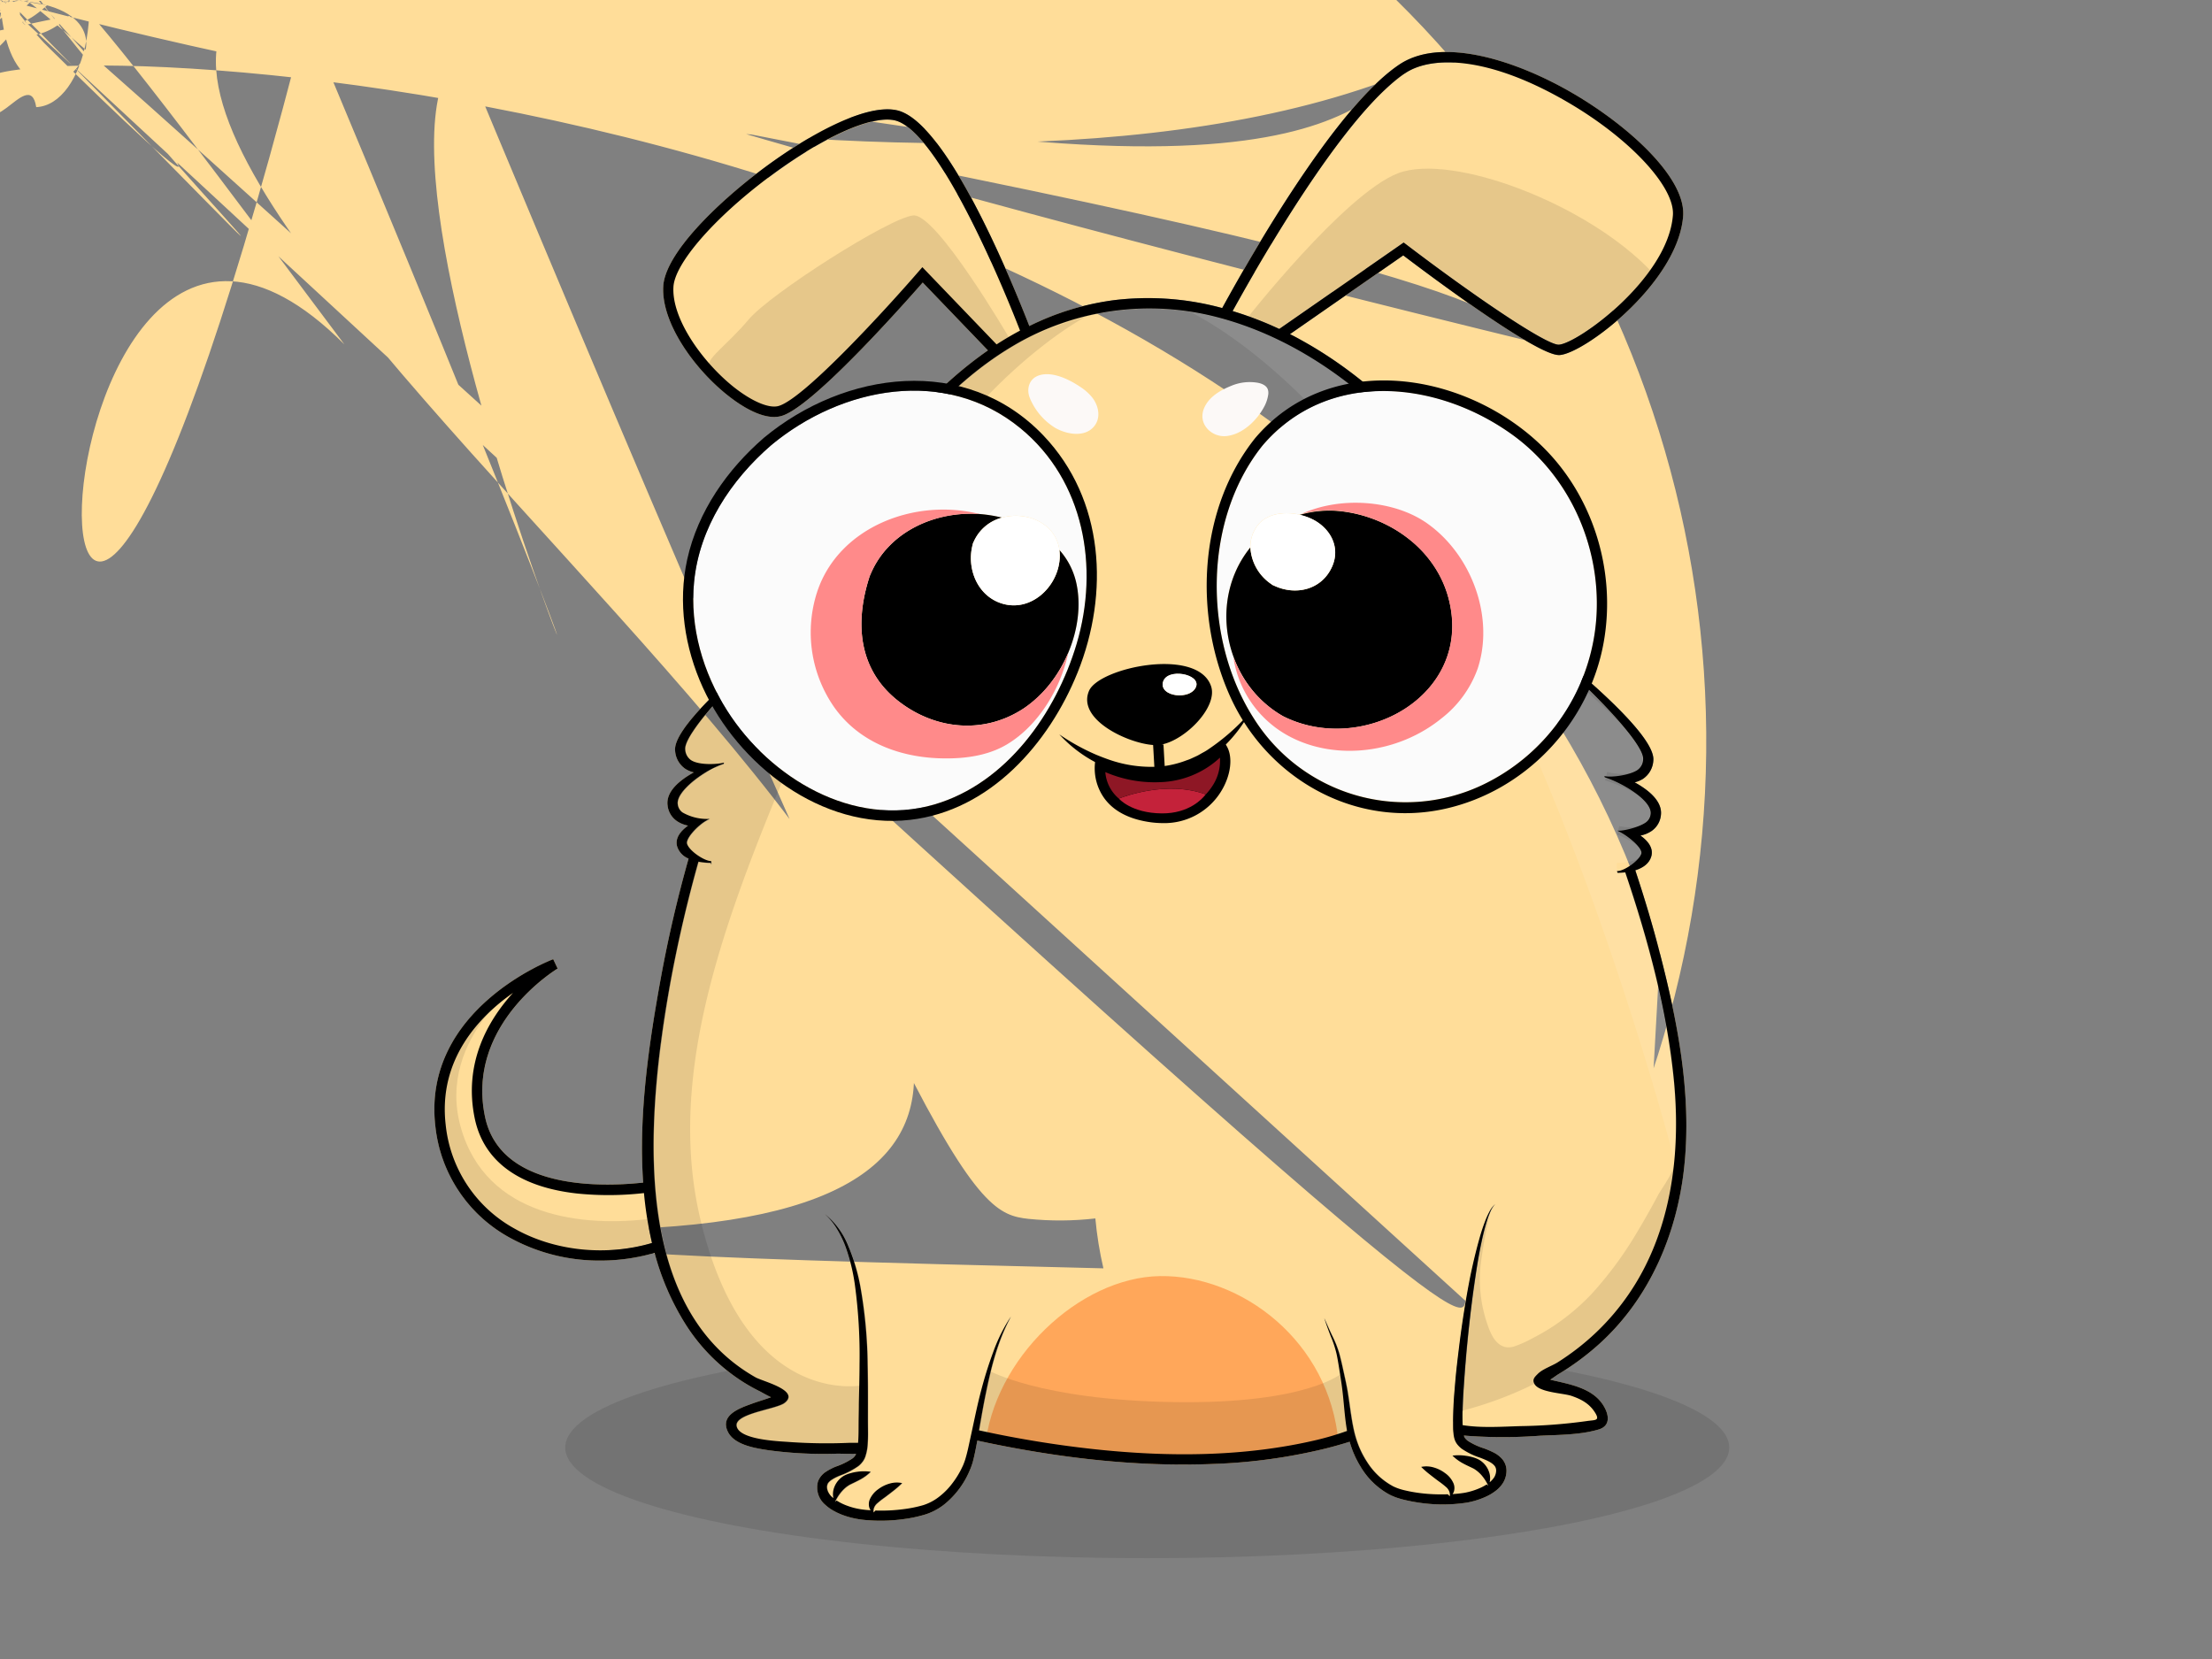 <!--  ~ Copyright (C) 2018 Baidu, Inc. All Rights Reserved.  --><svg viewBox="0 0 640 480" xmlns="http://www.w3.org/2000/svg"><rect x="0" y="0" width="640" height="480" fill="#808080" stroke="none"/>    <g id="back-ground-cl">        <rect fill="none" width="640" height="480" />        <ellipse opacity="0.1" cx="331.93" cy="418.82" rx="168.39" ry="32.01"/>    </g>    <g id="body">        <defs>            <clipPath id="outline">                <path fill="none"  d="M295.17,95.68c-8-20.46-24.84-58.25-36.27-60.84-6.79-1.54-21.21,5-36.75,16.7S195.29,76.25,194.89,83c-.55,9.35,8.57,21.9,17.43,29,5.25,4.19,10.21,6.29,13,5.49,7.48-2.17,31.78-28.83,40.51-38.92l1.08-1.24,21.51,22.39C290.59,98.25,292.85,96.92,295.17,95.68Z"/><path fill="none"  d="M406.11,70.18l.87.66c18.6,14.17,40.36,29.07,44.08,28.89,5.39-.32,31.52-19.11,33-37.42.64-8.16-12.41-22.21-30.35-32.69-23.54-13.75-39.78-13.38-47.13-8.44C389.55,32.6,366.4,72.29,356.63,90a99.64,99.64,0,0,1,13.52,5.18Z"/><path fill="none"  d="M167,345.32c-16.78-1.85-27-9.3-29.61-21.54-3.42-16.17,3.88-28.61,11.05-36.48-9.9,6.95-21.66,19.33-19.49,38.17a38.8,38.8,0,0,0,19.84,30c11.65,6.62,26.69,8.09,39.86,4.2a106.25,106.25,0,0,1-2.33-14.44A89.86,89.86,0,0,1,167,345.32Z"/><path fill="none"  d="M470.21,252.4a21.19,21.19,0,0,1-2.19.14c-.09,0-.16-.51-.21-.51h.05c2.07.05,6.47-3.05,7-5.07.43-1.59-4.27-5.62-7.34-6.76l.31.12c1.33.26,6.23-.88,8.31-2.36a3.37,3.37,0,0,0,1.4-2.41c.53-3.78-7.86-8.93-13.28-10.66l-.1-.36c1.56.48,7.11-.12,9.53-1.71a3.92,3.92,0,0,0,1.68-3.1c.54-5-19.81-25.44-34.78-36.92l.7.43q-2.51-5.14-5.05-10.27c-9.42-18.92-19.18-36.8-34.41-51.76C388,107.59,371,96.61,352.06,91.76A77.38,77.38,0,0,0,293.33,100c-20,11.78-34.51,30.8-46.79,50.08a365.55,365.55,0,0,0-18.3,32.22c1.5-1.19,2.73-2.14,3.53-2.76l.33.38c-15,11.49-34.32,31.92-33.79,36.93A4,4,0,0,0,200,220c2.41,1.59,8,1.19,9.52.71l-.1.36c-5.41,1.73-13.81,7.88-13.27,11.66a3.37,3.37,0,0,0,1.4,2.41,14.26,14.26,0,0,0,7.8,1.86l.32-.12c-3.08,1.14-7.28,5.67-6.84,7.26.55,2,5,5.11,7,5.07l.06,1s-.12-.5-.21-.5a18.72,18.72,0,0,1-3.54-.34q-4.8,16.93-8,34.28c-1.64,9-3,18.12-3.91,27.25-2.94,30.42-1.69,70.59,28.43,87.67,2.13,1.21,13,3.79,8.39,7.39-2.4,1.85-14.49,3-13.87,6.68.7,4.07,12.39,4.42,15.15,4.64a154.25,154.25,0,0,0,17.6.24c.52,0,1.44,0,2.41,0,.15-1.74.14-3.58.15-5.43s0-3.86.07-5.78c.07-3.85.18-7.69.2-11.52a151.82,151.82,0,0,0-1.33-22.87,55.56,55.56,0,0,0-2.69-11.09,30,30,0,0,0-2.47-5.14,18.3,18.3,0,0,0-3.62-4.42,22.64,22.64,0,0,1,6.82,9.26,56.42,56.42,0,0,1,3.4,11.14,135.88,135.88,0,0,1,2.22,23.1c.1,3.86.11,7.72.09,11.56,0,1.92,0,3.83,0,5.75s.07,3.86-.08,5.9a13.4,13.4,0,0,1-.56,3.13l-.12.39c-.05.15-.12.31-.18.45a4.67,4.67,0,0,1-.48.85,6.77,6.77,0,0,1-1.24,1.36,22.47,22.47,0,0,1-5.48,2.84c-1.69.7-3.31,1.6-3.59,2.59a2.12,2.12,0,0,0-.11.85,4.26,4.26,0,0,0,.06.5l.15.48a4.77,4.77,0,0,0,1.24,1.77l.41.33a5.45,5.45,0,0,1,.23-3.09,6.54,6.54,0,0,1,2.79-3.36,8.51,8.51,0,0,1,2-.78,12.35,12.35,0,0,1,1.88-.39,13.23,13.23,0,0,1,3.88,0,13.42,13.42,0,0,1-3.14,2.28c-1.12.61-2.2,1.06-3,1.5a9.08,9.08,0,0,0-2.27,1.93,12.58,12.58,0,0,0-1.91,3l.47-.39a15,15,0,0,0,3.19,1.55,19.2,19.2,0,0,0,2.59.75,22.72,22.72,0,0,0,2.68.41c.46,0,.93.06,1.39.09a2.88,2.88,0,0,1-.43-.9,3.62,3.62,0,0,1,.16-2.18,7.11,7.11,0,0,1,2.47-3,10,10,0,0,1,3.24-1.61,7.37,7.37,0,0,1,3.65-.16,26.88,26.88,0,0,1-2.61,2.27c-.84.66-1.66,1.29-2.48,1.9a22.31,22.31,0,0,0-2.23,1.76,3.25,3.25,0,0,0-.73,1,2.58,2.58,0,0,0-.21,1.56h0l.55-.56a49,49,0,0,0,8.39-.43,36.13,36.13,0,0,0,5.42-1.12,14.6,14.6,0,0,0,4.65-2.47,20.1,20.1,0,0,0,3.79-3.86,25,25,0,0,0,2.86-4.7,10.16,10.16,0,0,0,.53-1.25,11.29,11.29,0,0,0,.43-1.28c.27-.88.49-1.81.71-2.73l1.22-5.61c.81-3.76,1.62-7.54,2.58-11.28a115.41,115.41,0,0,1,3.47-11.07,48.3,48.3,0,0,1,5.15-10.35c-3.71,6.77-5.64,14.26-7.18,21.75-.78,3.71-1.42,7.45-2.07,11.2a314.19,314.19,0,0,0,33.11,5.43c21.48,2.29,43.62,2.35,64.74-2.68a84.24,84.24,0,0,0,8.65-2.58c0-.15-.05-.3-.08-.45-.62-3.71-.81-7.39-1.24-11-.2-1.8-.51-3.61-.78-5.43s-.56-3.63-.94-5.4a31.73,31.73,0,0,0-1.71-5.18q-1-2.6-1.84-5.21c.73,1.69,1.47,3.37,2.25,5a30.89,30.89,0,0,1,2.07,5.16c.5,1.8.88,3.6,1.28,5.4s.8,3.58,1.12,5.42c.62,3.66,1,7.33,1.72,10.85a31,31,0,0,0,1.51,5.11,26.68,26.68,0,0,0,2.44,4.68,20.18,20.18,0,0,0,7.47,7,14.57,14.57,0,0,0,2.34.92c.8.24,1.71.43,2.57.61a44.53,44.53,0,0,0,5.29.71,51.54,51.54,0,0,0,5.7.11l.55.57a2.5,2.5,0,0,0-.21-1.56,3.25,3.25,0,0,0-.73-1,25,25,0,0,0-2.22-1.75c-.83-.61-1.65-1.24-2.49-1.9a28.31,28.31,0,0,1-2.61-2.28,7.41,7.41,0,0,1,3.66.17,9.89,9.89,0,0,1,3.23,1.61,7,7,0,0,1,2.47,3,3.52,3.52,0,0,1,.16,2.17,2.79,2.79,0,0,1-.44.92c1.2-.08,2.38-.2,3.53-.39a20.26,20.26,0,0,0,4.87-1.58,15.2,15.2,0,0,0,1.48-.83l.45.38a12.87,12.87,0,0,0-1.91-3,9.39,9.39,0,0,0-2.26-1.92c-.84-.44-1.93-.89-3.05-1.5a13.39,13.39,0,0,1-3.14-2.29,13.64,13.64,0,0,1,3.89.05,12.49,12.49,0,0,1,1.87.39,8.58,8.58,0,0,1,2,.78,6.52,6.52,0,0,1,2.78,3.36,5.47,5.47,0,0,1,.23,3.12,6.14,6.14,0,0,0,1.3-1.42,3.93,3.93,0,0,0,.57-1.85,2.25,2.25,0,0,0-.11-.84,1.9,1.9,0,0,0-.41-.71c-.78-.95-2.47-1.65-4.13-2.29a21.12,21.12,0,0,1-5.32-2.59,7.85,7.85,0,0,1-1.24-1.21,4.82,4.82,0,0,1-.87-1.72,8.21,8.21,0,0,1-.27-1.57c-.06-.51-.09-1-.11-1.48a108.6,108.6,0,0,1,.45-11.18c.28-3.68.67-7.35,1.13-11,.89-7.32,2-14.61,3.48-21.84.76-3.61,1.59-7.21,2.61-10.76a54.87,54.87,0,0,1,1.74-5.26A23,23,0,0,1,431,350.6a7.51,7.51,0,0,1,1.66-2.2,7.49,7.49,0,0,0-1.46,2.3,25.42,25.42,0,0,0-.94,2.57c-.55,1.74-1,3.52-1.4,5.31-.79,3.57-1.4,7.19-1.93,10.81-1.1,7.25-1.92,14.54-2.6,21.84q-.49,5.47-.84,10.95c-.19,3.41-.36,6.86-.24,10.19,5.42.86,11.33.44,16.69.28a155.16,155.16,0,0,0,19.14-1.45c2.36-.37,3.95,0,2.58-2.3-1.61-2.7-4-4-6.92-5-2.42-.82-9.31-1-10.72-3.45-.76-1.34.09-2.05,1-2.94,1.35-1.35,4-2.2,5.61-3.24,2-1.26,3.93-2.61,5.79-4.05A69.52,69.52,0,0,0,475.16,368c9-16.71,10.93-36.3,9.17-54.94C482.38,292.51,476.86,272.05,470.21,252.4Z"/><path d="M480.28,275.9c-2.09-8.12-4.5-16.15-7.14-24.1,2.05-.64,4-1.83,4.64-4.05.66-2.42-1-4.47-3.15-6a8.77,8.77,0,0,0,3.27-1.35,6.33,6.33,0,0,0,2.64-4.44c.57-4.05-3.48-7.35-7.58-9.61a8,8,0,0,0,2.4-1,6.85,6.85,0,0,0,3-5.29c.79-7.38-22.46-26.63-32.74-34.75q-4.32-9-8.82-17.93c-5.06-10.06-10.07-20.08-16.63-29.27-11.53-16.15-26.43-30.23-43.88-39.81-1-.56-2-1.1-3.07-1.62L406,73.89c8.12,6.16,38.47,28.84,45.06,28.84h.15c7.13-.42,34.26-20.91,35.77-40.17.87-11.12-15.89-26.21-31.83-35.52-16.22-9.48-38-16.64-50.32-8.34-17.94,12.06-41.58,52.86-51.21,70.43a81.66,81.66,0,0,0-31.41-2.27,77.88,77.88,0,0,0-24.39,7.47c-6.51-16.66-24.41-59.26-38.28-62.41-9.24-2.09-26.32,7.53-39.22,17.23S192.46,73.33,191.9,82.82c-.62,10.47,8.86,23.77,18.55,31.49,3.14,2.51,8.71,6.33,13.51,6.33a7.77,7.77,0,0,0,2.16-.29c4.21-1.23,12.57-8.34,24.85-21.13,7.09-7.39,13.53-14.65,16-17.48l18.87,19.64a115.31,115.31,0,0,0-18.48,16.09C251,135,238.22,156.37,227.23,177.64c-1.57,3-3.08,6.09-4.57,9.16-11.34,9.3-28,24.12-27.33,30.39a6.85,6.85,0,0,0,3,5.29,8.11,8.11,0,0,0,2.4,1c-4.1,2.26-8.14,5.56-7.57,9.61a6.29,6.29,0,0,0,2.64,4.44,8.7,8.7,0,0,0,3.27,1.35c-2.1,1.52-3.82,3.57-3.16,6a5.61,5.61,0,0,0,3.32,3.54q-4.81,17-8,34.39c-3.34,18.35-6.55,39.34-5.14,59.35-11.6,1.26-41.24,2.32-45.75-19-5.68-26.83,20.74-42.77,21-42.93l-1.28-2.7c-.38.14-38,14.38-34.1,48.28A41.72,41.72,0,0,0,147.31,358a53.68,53.68,0,0,0,26.43,6.72,56.15,56.15,0,0,0,15.65-2.22,75.23,75.23,0,0,0,8.79,20.37,53.92,53.92,0,0,0,16.36,16.68,52.83,52.83,0,0,0,5.29,3c.45.23,2,1.13,3.24,1.71a2.69,2.69,0,0,1-.31.12c-1.78.63-3.6,1.17-5.38,1.82-3.42,1.25-9.09,3.22-6.81,8,1.87,3.92,8,4.81,11.7,5.39a118.11,118.11,0,0,0,20,1c1.44,0,3.43.1,5.42.05a3.08,3.08,0,0,1-.28.54,3.55,3.55,0,0,1-.71.75,20.47,20.47,0,0,1-4.78,2.37,16.87,16.87,0,0,0-2.8,1.43,5.8,5.8,0,0,0-2.44,2.87,6.55,6.55,0,0,0,2.08,6.77,12.21,12.21,0,0,0,2.67,1.88,18.4,18.4,0,0,0,2.85,1.25,23.19,23.19,0,0,0,3,.83,27.21,27.21,0,0,0,3,.45,49,49,0,0,0,11.85-.35,37.34,37.34,0,0,0,5.85-1.33,17.41,17.41,0,0,0,5.44-3,25.12,25.12,0,0,0,7.15-9.66,17.94,17.94,0,0,0,1-2.89c.26-1,.45-1.92.65-2.88s.37-1.91.55-2.86c22.29,4.82,45.23,7.67,68.06,6.76a159.59,159.59,0,0,0,32.55-4.43c2.39-.6,4.76-1.26,7.12-2a28.47,28.47,0,0,0,3.1,7.11,21.88,21.88,0,0,0,8.25,8.09,16,16,0,0,0,2.77,1.14c.95.31,1.84.51,2.78.72a48.43,48.43,0,0,0,5.61.87,45.76,45.76,0,0,0,11.38-.31A23.06,23.06,0,0,0,430,433a13.82,13.82,0,0,0,2.62-1.56,8.74,8.74,0,0,0,2.25-2.39,6.77,6.77,0,0,0,1-3.36,5.14,5.14,0,0,0-1.23-3.53,8.09,8.09,0,0,0-2.68-2,25.61,25.61,0,0,0-2.67-1.13,19.49,19.49,0,0,1-4.6-2.15,5,5,0,0,1-.74-.7,2,2,0,0,1-.37-.72l0-.12.83.08a142.53,142.53,0,0,0,20.87,0c5.56-.29,11.9-.22,17.29-1.84,3.77-1.13,2.9-4.86.85-7.65-3.26-4.43-9.45-5.46-14.45-6.64l-.43-.12c.93-.58,1.95-1.33,2.33-1.56a76.58,76.58,0,0,0,11.86-8.78c14-12.68,21.84-30.36,24.29-48.89C489.81,318.41,485.66,296.72,480.28,275.9,406.54,21.18c7.35-4.94,23.59-5.31,47.13,8.44,17.94,10.48,31,24.53,30.35,32.69-1.44,18.31-27.57,37.1-33,37.42C447.34,99.91,425.58,85,407,70.84l-.87-.66-36,25A99.64,99.64,0,0,0,356.63,90C366.4,72.29,389.55,32.6,406.54,21.18,266.87,77.3l-1.08,1.24c-8.73,10.09-33,36.75-40.51,38.92-2.75.8-7.71-1.3-13-5.49-8.86-7.07-18-19.62-17.43-29,.4-6.75,11.61-19.69,27.26-31.46s30-18.24,36.75-16.7c11.43,2.59,28.3,40.38,36.27,60.84-2.32,1.24-4.58,2.57-6.79,4,148.79,355.43a38.8,38.8,0,0,1-19.84-30c-2.17-18.84,9.59-31.22,19.49-38.17-7.17,7.87-14.47,20.31-11.05,36.48C140,336,150.22,343.47,167,345.32a89.86,89.86,0,0,0,19.32-.13,106.25,106.25,0,0,0,2.33,14.44C175.48,363.52,160.44,362.05,148.79,355.43,475.16,368a69.52,69.52,0,0,1-18.8,22.19c-1.86,1.44-3.8,2.79-5.79,4.05-1.65,1-4.26,1.89-5.61,3.24-.88.89-1.73,1.6-1,2.94,1.41,2.49,8.3,2.63,10.72,3.45,2.94,1,5.31,2.32,6.92,5,1.37,2.3-.22,1.93-2.58,2.3a155.16,155.16,0,0,1-19.14,1.45c-5.36.16-11.27.58-16.69-.28-.12-3.33,0-6.78.24-10.19q.35-5.48.84-10.95c.68-7.3,1.5-14.59,2.6-21.84.53-3.62,1.14-7.24,1.93-10.81.4-1.79.85-3.57,1.4-5.31a25.42,25.42,0,0,1,.94-2.57,7.49,7.49,0,0,1,1.46-2.3,7.51,7.51,0,0,0-1.66,2.2,23,23,0,0,0-1.16,2.52,54.87,54.87,0,0,0-1.74,5.26c-1,3.55-1.85,7.15-2.61,10.76C424,376.37,422.87,383.66,422,391c-.46,3.66-.85,7.33-1.13,11a108.6,108.6,0,0,0-.45,11.18c0,.48.05,1,.11,1.48a8.21,8.21,0,0,0,.27,1.57,4.82,4.82,0,0,0,.87,1.72,7.85,7.85,0,0,0,1.24,1.21,21.12,21.12,0,0,0,5.32,2.59c1.66.64,3.35,1.34,4.13,2.29a1.9,1.9,0,0,1,.41.71,2.25,2.25,0,0,1,.11.84,3.93,3.93,0,0,1-.57,1.85,6.14,6.14,0,0,1-1.3,1.42,5.47,5.47,0,0,0-.23-3.12,6.52,6.52,0,0,0-2.78-3.36,8.58,8.58,0,0,0-2-.78,12.49,12.49,0,0,0-1.87-.39,13.64,13.64,0,0,0-3.89-.05,13.39,13.39,0,0,0,3.14,2.29c1.12.61,2.21,1.06,3.05,1.5a9.39,9.39,0,0,1,2.26,1.92,12.87,12.87,0,0,1,1.91,3l-.45-.38a15.2,15.2,0,0,1-1.48.83,20.26,20.26,0,0,1-4.87,1.58c-1.15.19-2.33.31-3.53.39a2.79,2.79,0,0,0,.44-.92,3.52,3.52,0,0,0-.16-2.17,7,7,0,0,0-2.47-3,9.89,9.89,0,0,0-3.23-1.61,7.41,7.41,0,0,0-3.66-.17,28.31,28.31,0,0,0,2.61,2.28c.84.66,1.66,1.29,2.49,1.9a25,25,0,0,1,2.22,1.75,3.25,3.25,0,0,1,.73,1,2.5,2.5,0,0,1,.21,1.56l-.55-.57a51.54,51.54,0,0,1-5.7-.11,44.53,44.53,0,0,1-5.29-.71c-.86-.18-1.77-.37-2.57-.61A14.57,14.57,0,0,1,403,430a20.18,20.18,0,0,1-7.47-7,26.68,26.68,0,0,1-2.44-4.68,31,31,0,0,1-1.51-5.11c-.75-3.52-1.1-7.19-1.72-10.85-.32-1.84-.73-3.63-1.12-5.42s-.78-3.6-1.28-5.4a30.89,30.89,0,0,0-2.07-5.16c-.78-1.66-1.52-3.34-2.25-5Q384,384,385,386.55a31.73,31.73,0,0,1,1.71,5.18c.38,1.77.65,3.59.94,5.4s.58,3.63.78,5.43c.43,3.62.62,7.3,1.24,11,0,.15.06.3.08.45a84.24,84.24,0,0,1-8.65,2.58c-21.12,5-43.26,5-64.74,2.68a314.19,314.19,0,0,1-33.11-5.43c.65-3.75,1.29-7.49,2.07-11.2,1.54-7.49,3.47-15,7.18-21.75a48.3,48.3,0,0,0-5.15,10.35,115.41,115.41,0,0,0-3.47,11.07c-1,3.74-1.77,7.52-2.58,11.28l-1.22,5.61c-.22.92-.44,1.85-.71,2.73a11.29,11.29,0,0,1-.43,1.28,10.16,10.16,0,0,1-.53,1.25,25,25,0,0,1-2.86,4.7,20.1,20.1,0,0,1-3.79,3.86,14.6,14.6,0,0,1-4.65,2.47,36.13,36.13,0,0,1-5.42,1.12,49,49,0,0,1-8.39.43l-.55.56h0a2.58,2.58,0,0,1,.21-1.56,3.25,3.25,0,0,1,.73-1,22.31,22.31,0,0,1,2.23-1.76c.82-.61,1.64-1.24,2.48-1.9A26.88,26.88,0,0,0,261,429.1a7.37,7.37,0,0,0-3.65.16,10,10,0,0,0-3.24,1.61,7.11,7.11,0,0,0-2.47,3,3.62,3.62,0,0,0-.16,2.18,2.88,2.88,0,0,0,.43.9c-.46,0-.93-.05-1.39-.09a22.72,22.72,0,0,1-2.68-.41,19.2,19.2,0,0,1-2.59-.75,15,15,0,0,1-3.19-1.55l-.47.39a12.58,12.58,0,0,1,1.91-3,9.08,9.08,0,0,1,2.27-1.93c.84-.44,1.92-.89,3-1.5a13.42,13.42,0,0,0,3.14-2.28,13.23,13.23,0,0,0-3.88,0,12.35,12.35,0,0,0-1.88.39,8.51,8.51,0,0,0-2,.78,6.54,6.54,0,0,0-2.79,3.36,5.45,5.45,0,0,0-.23,3.09l-.41-.33a4.77,4.77,0,0,1-1.24-1.77l-.15-.48a4.26,4.26,0,0,1-.06-.5,2.12,2.12,0,0,1,.11-.85c.28-1,1.9-1.89,3.59-2.59a22.47,22.47,0,0,0,5.48-2.84,6.77,6.77,0,0,0,1.24-1.36,4.67,4.67,0,0,0,.48-.85c.06-.14.13-.3.18-.45l.12-.39a13.4,13.4,0,0,0,.56-3.13c.15-2,.09-4,.08-5.9s0-3.83,0-5.75c0-3.84,0-7.7-.09-11.56a135.88,135.88,0,0,0-2.22-23.1,56.42,56.42,0,0,0-3.4-11.14,22.64,22.64,0,0,0-6.82-9.26,18.3,18.3,0,0,1,3.62,4.42,30,30,0,0,1,2.47,5.14,55.56,55.56,0,0,1,2.69,11.09,151.82,151.82,0,0,1,1.33,22.87c0,3.83-.13,7.67-.2,11.52,0,1.92-.06,3.86-.07,5.78s0,3.69-.15,5.43c-1,0-1.89,0-2.41,0a154.25,154.25,0,0,1-17.6-.24c-2.76-.22-14.45-.57-15.15-4.64-.62-3.64,11.47-4.83,13.87-6.68,4.65-3.6-6.26-6.18-8.39-7.39-30.12-17.08-31.37-57.25-28.43-87.67.88-9.13,2.27-18.21,3.91-27.25q3.24-17.33,8-34.28a18.72,18.72,0,0,0,3.54.34c.09,0,.16.5.21.5l-.06-1c-2,0-6.47-3.05-7-5.07-.44-1.59,3.76-6.12,6.84-7.26l-.32.12a14.26,14.26,0,0,1-7.8-1.86,3.37,3.37,0,0,1-1.4-2.41c-.54-3.78,7.86-9.93,13.27-11.66l.1-.36c-1.55.48-7.11.88-9.52-.71a4,4,0,0,1-1.69-3.1c-.53-5,18.81-25.44,33.79-36.93l-.33-.38c-.8.62-2,1.57-3.53,2.76a365.55,365.55,0,0,1,18.3-32.22c12.28-19.28,26.78-38.3,46.79-50.08a77.38,77.38,0,0,1,58.73-8.26C371,96.61,388,107.59,401.86,121.2c15.23,15,25,32.84,34.41,51.76q2.55,5.13,5.05,10.27l-.7-.43c15,11.48,35.32,31.91,34.78,36.92a3.92,3.92,0,0,1-1.68,3.1c-2.42,1.59-8,2.19-9.53,1.71l.1.36c5.42,1.73,13.81,6.88,13.28,10.66a3.37,3.37,0,0,1-1.4,2.41c-2.08,1.48-7,2.62-8.31,2.36l-.31-.12c3.07,1.14,7.77,5.17,7.34,6.76-.56,2-5,5.12-7,5.07h-.05c.05,0,.12.51.21.51a21.19,21.19,0,0,0,2.19-.14c6.65,19.65,12.17,40.11,14.12,60.67C486.09,331.71,484.12,351.3,475.16,368Z"/>            </clipPath>        </defs>        <g clip-path="url(#outline)">            <rect fill="#FFDD99" width="640" height="480" />        </g>    </g>    <g id="pattern">        <g clip-path="url(#outline)">            <rect fill="#606060" opacity="0"  x="-0.83" y="-0.29" width="640" height="480"/>            <g opacity="0.6" ><path fill="#FF8431"  d="M285,418.84c2.41-25.61,27.2-49.28,50.64-49.63s49.12,18.76,51.63,48.25c.13,1.49,1.2.46-.05,1.63-1.41,1.32-6.67,1.94-9.66,2.8-14.13,4.06-27.65,4.48-43.86,4.36-16.51-.12-33.22-4.21-48.23-7.41"/></g>        </g>    </g>    <g id="mask">        <path opacity="0.1"  d="M292.13,98S271,61.72,264.23,62.33s-41.34,22.61-47.65,30.14-12.83,11.61-11.4,14,13.35,14.79,20.52,12.38,36.79-32.36,41.22-39.38l20.94,22.11Z"/><path opacity="0.1"  d="M360.35,92.67S389.07,56,404.54,50.11s54.78,8.76,73.52,28.72c0,0-17.77,22.39-26.91,22.4S406.07,72,406.07,72L370.13,97Z"/><path opacity="0.1"  d="M153.05,282.06s-27.09,17.72-19.76,44,35.64,29.12,55.6,26.47l1,7.94s-44,13.64-58.85-22.2S153.05,282.06,153.05,282.06Z"/><path opacity="0.1"  d="M314,91.72s-42.9,22.54-66.79,83.9-57.84,121.64-44.53,177.31,47.51,47.78,47.51,47.78l.26,18.71s-40.92,3.15-38.14-7.65c1-3.72,14.74-7.37,14.74-7.37s-26.55-11-32.52-32.47-10.59-46.16,4.07-110.78c1-4.58,2.6-13.16,2.6-13.16s-4.57-1.42-3.34-4.62,5.9-5.5,5.9-5.5-9-.41-8.35-6.52c.56-5.55,11-8.35,11.81-9.36,0,0-13,4.27-9.57-7.54,2.23-7.59,25.05-23.62,26.92-27.78a226.1,226.1,0,0,1,30.51-49.87C267.83,121.05,281.14,100.41,314,91.72Z"/><path opacity="0.1"  d="M285.62,396.3s14.86,8.76,54,9.37,48.87-8.55,48.87-8.55l2.86,18.73s-25.26,8.55-52.34,6.52-50.91-3.67-57.22-6.93Z"/><g opacity="0.1" ><path d="M484.17,337.26c.23,1.7-3.5,6.77-4.43,8.5-1.82,3.4-3.69,6.77-5.68,10.08A108.34,108.34,0,0,1,460.84,374a63.59,63.59,0,0,1-11.06,9.46,60.26,60.26,0,0,1-6.26,3.67A33.15,33.15,0,0,1,438,389.6c-4,1.15-6.14-2.22-7.32-5.52a39.81,39.81,0,0,1-2.34-17.55,119.74,119.74,0,0,1,2.55-14.41l-1.94,4.49c-3.07,11.12-4.59,22.55-6,34a4.72,4.72,0,0,0,.26,2.19,3.48,3.48,0,0,0-.87.73c-2.06,2.52-.7,11.1-.82,14.3a.63.63,0,0,0,.09.45c.16.19.46.15.7.08a107.68,107.68,0,0,0,24.46-9.43c9.47-5.3,16.41-12.77,22.8-21.4,3.19-4.31,7.4-8.23,9.2-13.28C481.83,355.55,485.44,346.42,484.17,337.26Z"/></g>        <path fill="#fff" opacity="0.1"  d="M343.59,89.82s28.56,2.3,57.39,29.93c10.72,10.28,20.44,24.84,30.24,43,3.3,6.12,7.4,13.2,10.38,20.37l-1.42,1.63s39,29.07,35.13,36.35c-2.45,4.58-10.29,2.24-10.29,2.24l-.61,2.44s15.35,4.64,13.14,10.59c-1.63,4.38-9.06,2.65-9.06,2.65l-.62,2.44s7.54,2.85,7.23,5.5-7.33,2.75-7.33,2.75l.1,2.54s1.53,0,2.35-.1a304,304,0,0,1,9.57,32.58c3.26,15.07,6.72,34.42,4.78,51.32,0,0-18.26-70.25-45.95-130S373.45,105,343.59,89.82Z"/>    </g>    <g id="outline">        <path fill="none"  d="M295.17,95.68c-8-20.46-24.84-58.25-36.27-60.84-6.79-1.54-21.21,5-36.75,16.7S195.29,76.25,194.89,83c-.55,9.35,8.57,21.9,17.43,29,5.25,4.19,10.21,6.29,13,5.49,7.48-2.17,31.78-28.83,40.51-38.92l1.08-1.24,21.51,22.39C290.59,98.25,292.85,96.92,295.17,95.68Z"/><path fill="none"  d="M406.11,70.18l.87.66c18.6,14.17,40.36,29.07,44.08,28.89,5.39-.32,31.52-19.11,33-37.42.64-8.16-12.41-22.21-30.35-32.69-23.54-13.75-39.78-13.38-47.13-8.44C389.55,32.6,366.4,72.29,356.63,90a99.64,99.64,0,0,1,13.52,5.18Z"/><path fill="none"  d="M167,345.32c-16.78-1.85-27-9.3-29.61-21.54-3.42-16.17,3.88-28.61,11.05-36.48-9.9,6.95-21.66,19.33-19.49,38.17a38.8,38.8,0,0,0,19.84,30c11.65,6.62,26.69,8.09,39.86,4.2a106.25,106.25,0,0,1-2.33-14.44A89.86,89.86,0,0,1,167,345.32Z"/><path fill="none"  d="M470.21,252.4a21.19,21.19,0,0,1-2.19.14c-.09,0-.16-.51-.21-.51h.05c2.07.05,6.47-3.05,7-5.07.43-1.59-4.27-5.62-7.34-6.76l.31.12c1.33.26,6.23-.88,8.31-2.36a3.37,3.37,0,0,0,1.4-2.41c.53-3.78-7.86-8.93-13.28-10.66l-.1-.36c1.56.48,7.11-.12,9.53-1.71a3.92,3.92,0,0,0,1.68-3.1c.54-5-19.81-25.44-34.78-36.92l.7.43q-2.51-5.14-5.05-10.27c-9.42-18.92-19.18-36.8-34.41-51.76C388,107.59,371,96.61,352.06,91.76A77.38,77.38,0,0,0,293.33,100c-20,11.78-34.51,30.8-46.79,50.08a365.55,365.55,0,0,0-18.3,32.22c1.5-1.19,2.73-2.14,3.53-2.76l.33.38c-15,11.49-34.32,31.92-33.79,36.93A4,4,0,0,0,200,220c2.41,1.59,8,1.19,9.52.71l-.1.36c-5.41,1.73-13.81,7.88-13.27,11.66a3.37,3.37,0,0,0,1.4,2.41,14.26,14.26,0,0,0,7.8,1.86l.32-.12c-3.08,1.14-7.28,5.67-6.84,7.26.55,2,5,5.11,7,5.07l.06,1s-.12-.5-.21-.5a18.72,18.72,0,0,1-3.54-.34q-4.8,16.93-8,34.28c-1.64,9-3,18.12-3.91,27.25-2.94,30.42-1.69,70.59,28.43,87.67,2.13,1.21,13,3.79,8.39,7.39-2.4,1.85-14.49,3-13.87,6.68.7,4.07,12.39,4.42,15.15,4.64a154.25,154.25,0,0,0,17.6.24c.52,0,1.44,0,2.41,0,.15-1.74.14-3.58.15-5.43s0-3.86.07-5.78c.07-3.85.18-7.69.2-11.52a151.82,151.82,0,0,0-1.33-22.87,55.56,55.56,0,0,0-2.69-11.09,30,30,0,0,0-2.47-5.14,18.3,18.3,0,0,0-3.62-4.42,22.64,22.64,0,0,1,6.82,9.26,56.42,56.42,0,0,1,3.4,11.14,135.88,135.88,0,0,1,2.22,23.1c.1,3.86.11,7.72.09,11.56,0,1.92,0,3.83,0,5.75s.07,3.86-.08,5.9a13.4,13.4,0,0,1-.56,3.13l-.12.39c-.05.15-.12.31-.18.45a4.67,4.67,0,0,1-.48.85,6.77,6.77,0,0,1-1.24,1.36,22.47,22.47,0,0,1-5.48,2.84c-1.69.7-3.31,1.6-3.59,2.59a2.12,2.12,0,0,0-.11.85,4.26,4.26,0,0,0,.06.5l.15.48a4.77,4.77,0,0,0,1.24,1.77l.41.33a5.45,5.45,0,0,1,.23-3.09,6.54,6.54,0,0,1,2.79-3.36,8.51,8.51,0,0,1,2-.78,12.35,12.35,0,0,1,1.88-.39,13.23,13.23,0,0,1,3.88,0,13.42,13.42,0,0,1-3.14,2.28c-1.12.61-2.2,1.06-3,1.5a9.08,9.08,0,0,0-2.27,1.93,12.58,12.58,0,0,0-1.91,3l.47-.39a15,15,0,0,0,3.19,1.55,19.2,19.2,0,0,0,2.59.75,22.72,22.72,0,0,0,2.68.41c.46,0,.93.06,1.39.09a2.88,2.88,0,0,1-.43-.9,3.62,3.62,0,0,1,.16-2.18,7.11,7.11,0,0,1,2.47-3,10,10,0,0,1,3.24-1.61,7.37,7.37,0,0,1,3.65-.16,26.88,26.88,0,0,1-2.61,2.27c-.84.66-1.66,1.29-2.48,1.9a22.31,22.31,0,0,0-2.23,1.76,3.25,3.25,0,0,0-.73,1,2.58,2.58,0,0,0-.21,1.56h0l.55-.56a49,49,0,0,0,8.39-.43,36.13,36.13,0,0,0,5.42-1.12,14.6,14.6,0,0,0,4.65-2.47,20.1,20.1,0,0,0,3.79-3.86,25,25,0,0,0,2.86-4.7,10.16,10.16,0,0,0,.53-1.25,11.29,11.29,0,0,0,.43-1.28c.27-.88.49-1.81.71-2.73l1.22-5.61c.81-3.76,1.62-7.54,2.58-11.28a115.41,115.41,0,0,1,3.47-11.07,48.3,48.3,0,0,1,5.15-10.35c-3.71,6.77-5.64,14.26-7.18,21.75-.78,3.71-1.42,7.45-2.07,11.2a314.19,314.19,0,0,0,33.11,5.43c21.48,2.29,43.62,2.35,64.74-2.68a84.24,84.24,0,0,0,8.65-2.58c0-.15-.05-.3-.08-.45-.62-3.71-.81-7.39-1.24-11-.2-1.8-.51-3.61-.78-5.43s-.56-3.63-.94-5.4a31.73,31.73,0,0,0-1.71-5.18q-1-2.6-1.84-5.21c.73,1.69,1.47,3.37,2.25,5a30.89,30.89,0,0,1,2.07,5.16c.5,1.8.88,3.6,1.28,5.4s.8,3.58,1.12,5.42c.62,3.66,1,7.33,1.72,10.85a31,31,0,0,0,1.51,5.11,26.68,26.68,0,0,0,2.44,4.68,20.18,20.18,0,0,0,7.47,7,14.57,14.57,0,0,0,2.34.92c.8.24,1.71.43,2.57.61a44.53,44.53,0,0,0,5.29.71,51.54,51.54,0,0,0,5.7.11l.55.57a2.5,2.5,0,0,0-.21-1.56,3.25,3.25,0,0,0-.73-1,25,25,0,0,0-2.22-1.75c-.83-.61-1.65-1.24-2.49-1.9a28.31,28.31,0,0,1-2.61-2.28,7.41,7.41,0,0,1,3.66.17,9.89,9.89,0,0,1,3.23,1.61,7,7,0,0,1,2.47,3,3.52,3.52,0,0,1,.16,2.17,2.79,2.79,0,0,1-.44.92c1.2-.08,2.38-.2,3.53-.39a20.26,20.26,0,0,0,4.87-1.58,15.2,15.2,0,0,0,1.48-.83l.45.38a12.87,12.87,0,0,0-1.91-3,9.39,9.39,0,0,0-2.26-1.92c-.84-.44-1.93-.89-3.05-1.5a13.39,13.39,0,0,1-3.14-2.29,13.64,13.64,0,0,1,3.89.05,12.49,12.49,0,0,1,1.87.39,8.58,8.58,0,0,1,2,.78,6.52,6.52,0,0,1,2.78,3.36,5.47,5.47,0,0,1,.23,3.12,6.14,6.14,0,0,0,1.3-1.42,3.93,3.93,0,0,0,.57-1.85,2.25,2.25,0,0,0-.11-.84,1.9,1.9,0,0,0-.41-.71c-.78-.95-2.47-1.65-4.13-2.29a21.12,21.12,0,0,1-5.32-2.59,7.85,7.85,0,0,1-1.24-1.21,4.82,4.82,0,0,1-.87-1.72,8.21,8.21,0,0,1-.27-1.57c-.06-.51-.09-1-.11-1.48a108.6,108.6,0,0,1,.45-11.18c.28-3.68.67-7.35,1.13-11,.89-7.32,2-14.61,3.48-21.84.76-3.61,1.59-7.21,2.61-10.76a54.87,54.87,0,0,1,1.74-5.26A23,23,0,0,1,431,350.6a7.51,7.51,0,0,1,1.66-2.2,7.49,7.49,0,0,0-1.46,2.3,25.42,25.42,0,0,0-.94,2.57c-.55,1.74-1,3.52-1.4,5.31-.79,3.57-1.4,7.19-1.93,10.81-1.1,7.25-1.92,14.54-2.6,21.84q-.49,5.47-.84,10.95c-.19,3.41-.36,6.86-.24,10.19,5.42.86,11.33.44,16.69.28a155.16,155.16,0,0,0,19.14-1.45c2.36-.37,3.95,0,2.58-2.3-1.61-2.7-4-4-6.92-5-2.42-.82-9.31-1-10.72-3.45-.76-1.34.09-2.05,1-2.94,1.35-1.35,4-2.2,5.61-3.24,2-1.26,3.93-2.61,5.79-4.05A69.52,69.52,0,0,0,475.16,368c9-16.71,10.93-36.3,9.17-54.94C482.38,292.51,476.86,272.05,470.21,252.4Z"/><path d="M480.28,275.9c-2.09-8.12-4.5-16.15-7.14-24.1,2.05-.64,4-1.83,4.64-4.05.66-2.42-1-4.47-3.15-6a8.77,8.77,0,0,0,3.27-1.35,6.33,6.33,0,0,0,2.64-4.44c.57-4.05-3.48-7.35-7.58-9.61a8,8,0,0,0,2.4-1,6.85,6.85,0,0,0,3-5.29c.79-7.38-22.46-26.63-32.74-34.75q-4.32-9-8.82-17.93c-5.06-10.06-10.07-20.08-16.63-29.27-11.53-16.15-26.43-30.23-43.88-39.81-1-.56-2-1.1-3.07-1.62L406,73.89c8.12,6.16,38.47,28.84,45.06,28.84h.15c7.13-.42,34.26-20.91,35.77-40.17.87-11.12-15.89-26.21-31.83-35.52-16.22-9.48-38-16.64-50.32-8.34-17.94,12.06-41.58,52.86-51.21,70.43a81.66,81.66,0,0,0-31.41-2.27,77.88,77.88,0,0,0-24.39,7.47c-6.51-16.66-24.41-59.26-38.28-62.41-9.24-2.09-26.32,7.53-39.22,17.23S192.46,73.33,191.9,82.82c-.62,10.47,8.86,23.77,18.55,31.49,3.14,2.51,8.71,6.33,13.51,6.33a7.77,7.77,0,0,0,2.16-.29c4.21-1.23,12.57-8.34,24.85-21.13,7.09-7.39,13.53-14.65,16-17.48l18.87,19.64a115.31,115.31,0,0,0-18.48,16.09C251,135,238.22,156.37,227.23,177.64c-1.57,3-3.08,6.09-4.57,9.16-11.34,9.3-28,24.12-27.33,30.39a6.85,6.85,0,0,0,3,5.29,8.11,8.11,0,0,0,2.4,1c-4.1,2.26-8.14,5.56-7.57,9.61a6.29,6.29,0,0,0,2.64,4.44,8.7,8.7,0,0,0,3.27,1.35c-2.1,1.52-3.82,3.57-3.16,6a5.61,5.61,0,0,0,3.32,3.54q-4.81,17-8,34.39c-3.34,18.35-6.55,39.34-5.14,59.35-11.6,1.26-41.24,2.32-45.75-19-5.68-26.83,20.74-42.77,21-42.93l-1.28-2.7c-.38.14-38,14.38-34.1,48.28A41.72,41.72,0,0,0,147.31,358a53.68,53.68,0,0,0,26.43,6.72,56.15,56.15,0,0,0,15.65-2.22,75.23,75.23,0,0,0,8.79,20.37,53.92,53.92,0,0,0,16.36,16.68,52.83,52.83,0,0,0,5.29,3c.45.23,2,1.13,3.24,1.71a2.69,2.69,0,0,1-.31.12c-1.78.63-3.6,1.17-5.38,1.82-3.42,1.25-9.09,3.22-6.81,8,1.87,3.92,8,4.81,11.7,5.39a118.11,118.11,0,0,0,20,1c1.44,0,3.43.1,5.42.05a3.08,3.08,0,0,1-.28.54,3.55,3.55,0,0,1-.71.75,20.47,20.47,0,0,1-4.78,2.37,16.87,16.87,0,0,0-2.8,1.43,5.8,5.8,0,0,0-2.44,2.87,6.55,6.55,0,0,0,2.08,6.77,12.21,12.21,0,0,0,2.67,1.88,18.4,18.4,0,0,0,2.85,1.25,23.19,23.19,0,0,0,3,.83,27.21,27.21,0,0,0,3,.45,49,49,0,0,0,11.85-.35,37.34,37.34,0,0,0,5.85-1.33,17.41,17.41,0,0,0,5.44-3,25.12,25.12,0,0,0,7.15-9.66,17.94,17.94,0,0,0,1-2.89c.26-1,.45-1.92.65-2.88s.37-1.91.55-2.86c22.29,4.82,45.23,7.67,68.06,6.76a159.59,159.59,0,0,0,32.55-4.43c2.39-.6,4.76-1.26,7.12-2a28.47,28.47,0,0,0,3.1,7.11,21.88,21.88,0,0,0,8.25,8.09,16,16,0,0,0,2.77,1.14c.95.31,1.84.51,2.78.72a48.43,48.43,0,0,0,5.61.87,45.76,45.76,0,0,0,11.38-.31A23.06,23.06,0,0,0,430,433a13.82,13.82,0,0,0,2.62-1.56,8.74,8.74,0,0,0,2.25-2.39,6.77,6.77,0,0,0,1-3.36,5.14,5.14,0,0,0-1.23-3.53,8.09,8.09,0,0,0-2.68-2,25.61,25.61,0,0,0-2.67-1.13,19.49,19.49,0,0,1-4.6-2.15,5,5,0,0,1-.74-.7,2,2,0,0,1-.37-.72l0-.12.83.08a142.53,142.53,0,0,0,20.87,0c5.56-.29,11.9-.22,17.29-1.84,3.77-1.13,2.9-4.86.85-7.65-3.26-4.43-9.45-5.46-14.45-6.64l-.43-.12c.93-.58,1.95-1.33,2.33-1.56a76.58,76.58,0,0,0,11.86-8.78c14-12.68,21.84-30.36,24.29-48.89C489.81,318.41,485.66,296.72,480.28,275.9ZM406.54,21.18c7.35-4.94,23.59-5.31,47.13,8.44,17.94,10.48,31,24.53,30.35,32.69-1.44,18.31-27.57,37.1-33,37.42C447.34,99.91,425.58,85,407,70.84l-.87-.66-36,25A99.64,99.64,0,0,0,356.63,90C366.4,72.29,389.55,32.6,406.54,21.18ZM266.87,77.3l-1.08,1.24c-8.73,10.09-33,36.75-40.51,38.92-2.75.8-7.71-1.3-13-5.49-8.86-7.07-18-19.62-17.43-29,.4-6.75,11.61-19.69,27.26-31.46s30-18.24,36.75-16.7c11.43,2.59,28.3,40.38,36.27,60.84-2.32,1.24-4.58,2.57-6.79,4ZM148.79,355.43a38.8,38.8,0,0,1-19.84-30c-2.17-18.84,9.59-31.22,19.49-38.17-7.17,7.87-14.47,20.31-11.05,36.48C140,336,150.22,343.47,167,345.32a89.86,89.86,0,0,0,19.32-.13,106.25,106.25,0,0,0,2.33,14.44C175.48,363.52,160.44,362.05,148.79,355.43ZM475.16,368a69.52,69.52,0,0,1-18.8,22.19c-1.86,1.44-3.8,2.79-5.79,4.05-1.65,1-4.26,1.89-5.61,3.24-.88.89-1.73,1.6-1,2.94,1.41,2.49,8.3,2.63,10.72,3.45,2.94,1,5.31,2.32,6.92,5,1.37,2.3-.22,1.93-2.58,2.3a155.16,155.16,0,0,1-19.14,1.45c-5.36.16-11.27.58-16.69-.28-.12-3.33,0-6.78.24-10.19q.35-5.48.84-10.95c.68-7.3,1.5-14.59,2.6-21.84.53-3.62,1.14-7.24,1.93-10.81.4-1.79.85-3.57,1.4-5.31a25.42,25.42,0,0,1,.94-2.57,7.49,7.49,0,0,1,1.46-2.3,7.51,7.51,0,0,0-1.66,2.2,23,23,0,0,0-1.16,2.52,54.87,54.87,0,0,0-1.74,5.26c-1,3.55-1.85,7.15-2.61,10.76C424,376.37,422.87,383.66,422,391c-.46,3.66-.85,7.33-1.13,11a108.6,108.6,0,0,0-.45,11.18c0,.48.05,1,.11,1.48a8.21,8.21,0,0,0,.27,1.57,4.82,4.82,0,0,0,.87,1.72,7.85,7.85,0,0,0,1.24,1.21,21.12,21.12,0,0,0,5.32,2.59c1.66.64,3.35,1.34,4.13,2.29a1.9,1.9,0,0,1,.41.71,2.25,2.25,0,0,1,.11.84,3.93,3.93,0,0,1-.57,1.85,6.14,6.14,0,0,1-1.3,1.42,5.47,5.47,0,0,0-.23-3.12,6.52,6.52,0,0,0-2.78-3.36,8.58,8.58,0,0,0-2-.78,12.49,12.49,0,0,0-1.87-.39,13.64,13.64,0,0,0-3.89-.05,13.39,13.39,0,0,0,3.14,2.29c1.12.61,2.21,1.06,3.05,1.5a9.39,9.39,0,0,1,2.26,1.92,12.87,12.87,0,0,1,1.91,3l-.45-.38a15.2,15.2,0,0,1-1.48.83,20.26,20.26,0,0,1-4.87,1.58c-1.15.19-2.33.31-3.53.39a2.79,2.79,0,0,0,.44-.92,3.52,3.52,0,0,0-.16-2.17,7,7,0,0,0-2.47-3,9.89,9.89,0,0,0-3.23-1.61,7.41,7.41,0,0,0-3.66-.17,28.31,28.31,0,0,0,2.61,2.28c.84.66,1.66,1.29,2.49,1.9a25,25,0,0,1,2.22,1.75,3.25,3.25,0,0,1,.73,1,2.5,2.5,0,0,1,.21,1.56l-.55-.57a51.54,51.54,0,0,1-5.7-.11,44.53,44.53,0,0,1-5.29-.71c-.86-.18-1.77-.37-2.57-.61A14.57,14.57,0,0,1,403,430a20.18,20.18,0,0,1-7.47-7,26.68,26.68,0,0,1-2.44-4.68,31,31,0,0,1-1.51-5.11c-.75-3.52-1.1-7.19-1.72-10.85-.32-1.84-.73-3.63-1.12-5.42s-.78-3.6-1.28-5.4a30.89,30.89,0,0,0-2.07-5.16c-.78-1.66-1.52-3.34-2.25-5Q384,384,385,386.55a31.73,31.73,0,0,1,1.71,5.18c.38,1.77.65,3.59.94,5.4s.58,3.63.78,5.43c.43,3.62.62,7.3,1.24,11,0,.15.06.3.08.45a84.24,84.24,0,0,1-8.65,2.58c-21.12,5-43.26,5-64.74,2.68a314.19,314.19,0,0,1-33.11-5.43c.65-3.75,1.29-7.49,2.07-11.2,1.54-7.49,3.47-15,7.18-21.75a48.3,48.3,0,0,0-5.15,10.35,115.41,115.41,0,0,0-3.47,11.07c-1,3.74-1.77,7.52-2.58,11.28l-1.22,5.61c-.22.92-.44,1.85-.71,2.73a11.29,11.29,0,0,1-.43,1.28,10.16,10.16,0,0,1-.53,1.25,25,25,0,0,1-2.86,4.7,20.1,20.1,0,0,1-3.79,3.86,14.6,14.6,0,0,1-4.65,2.47,36.13,36.13,0,0,1-5.42,1.12,49,49,0,0,1-8.39.43l-.55.56h0a2.58,2.58,0,0,1,.21-1.56,3.25,3.25,0,0,1,.73-1,22.31,22.31,0,0,1,2.23-1.76c.82-.61,1.64-1.24,2.48-1.9A26.88,26.88,0,0,0,261,429.1a7.37,7.37,0,0,0-3.65.16,10,10,0,0,0-3.24,1.61,7.11,7.11,0,0,0-2.47,3,3.62,3.62,0,0,0-.16,2.18,2.88,2.88,0,0,0,.43.9c-.46,0-.93-.05-1.39-.09a22.72,22.72,0,0,1-2.68-.41,19.2,19.2,0,0,1-2.59-.75,15,15,0,0,1-3.19-1.55l-.47.39a12.58,12.58,0,0,1,1.91-3,9.08,9.08,0,0,1,2.27-1.93c.84-.44,1.92-.89,3-1.5a13.42,13.42,0,0,0,3.14-2.28,13.23,13.23,0,0,0-3.88,0,12.35,12.35,0,0,0-1.88.39,8.51,8.51,0,0,0-2,.78,6.54,6.54,0,0,0-2.79,3.36,5.45,5.45,0,0,0-.23,3.09l-.41-.33a4.77,4.77,0,0,1-1.24-1.77l-.15-.48a4.26,4.26,0,0,1-.06-.5,2.12,2.12,0,0,1,.11-.85c.28-1,1.9-1.89,3.59-2.59a22.47,22.47,0,0,0,5.48-2.84,6.77,6.77,0,0,0,1.24-1.36,4.67,4.67,0,0,0,.48-.85c.06-.14.13-.3.18-.45l.12-.39a13.4,13.4,0,0,0,.56-3.13c.15-2,.09-4,.08-5.9s0-3.83,0-5.75c0-3.84,0-7.7-.09-11.56a135.88,135.88,0,0,0-2.22-23.1,56.42,56.42,0,0,0-3.4-11.14,22.64,22.64,0,0,0-6.82-9.26,18.3,18.3,0,0,1,3.62,4.42,30,30,0,0,1,2.47,5.14,55.56,55.56,0,0,1,2.69,11.09,151.82,151.82,0,0,1,1.33,22.87c0,3.83-.13,7.67-.2,11.52,0,1.92-.06,3.86-.07,5.78s0,3.69-.15,5.43c-1,0-1.89,0-2.41,0a154.25,154.25,0,0,1-17.6-.24c-2.76-.22-14.45-.57-15.15-4.64-.62-3.64,11.47-4.83,13.87-6.68,4.65-3.6-6.26-6.18-8.39-7.39-30.12-17.08-31.37-57.25-28.43-87.67.88-9.13,2.27-18.21,3.91-27.25q3.24-17.33,8-34.28a18.72,18.72,0,0,0,3.54.34c.09,0,.16.5.21.5l-.06-1c-2,0-6.47-3.05-7-5.07-.44-1.59,3.76-6.12,6.84-7.26l-.32.12a14.26,14.26,0,0,1-7.8-1.86,3.37,3.37,0,0,1-1.4-2.41c-.54-3.78,7.86-9.93,13.27-11.66l.1-.36c-1.55.48-7.11.88-9.52-.71a4,4,0,0,1-1.69-3.1c-.53-5,18.81-25.44,33.79-36.93l-.33-.38c-.8.62-2,1.57-3.53,2.76a365.55,365.55,0,0,1,18.3-32.22c12.28-19.28,26.78-38.3,46.79-50.08a77.38,77.38,0,0,1,58.73-8.26C371,96.61,388,107.59,401.86,121.2c15.23,15,25,32.84,34.41,51.76q2.55,5.13,5.05,10.27l-.7-.43c15,11.48,35.32,31.91,34.78,36.92a3.92,3.92,0,0,1-1.68,3.1c-2.42,1.59-8,2.19-9.53,1.71l.1.36c5.42,1.73,13.81,6.88,13.28,10.66a3.37,3.37,0,0,1-1.4,2.41c-2.08,1.48-7,2.62-8.31,2.36l-.31-.12c3.07,1.14,7.77,5.17,7.34,6.76-.56,2-5,5.12-7,5.07h-.05c.05,0,.12.51.21.51a21.19,21.19,0,0,0,2.19-.14c6.65,19.65,12.17,40.11,14.12,60.67C486.09,331.71,484.12,351.3,475.16,368Z"/>    </g>    <g id="eye">        <g id="eye-color1">            <g opacity="0" ><path fill="#FFDD99"  d="M251.88,194.72c-.14.46-.2.94-.35,1.41a16.61,16.61,0,0,1-1.35,2.86c-.53.94-1,1.9-1.55,2.83-.23.41-.49.81-.76,1.2-.14.21-.29.41-.44.61s-.45.47-.45.6c-.19.25-.39.5-.59.74-5.88,7.05-13.91,9.8-22.69,6.54-8.54-3.17-14.21-10.41-14.65-19.54a1.27,1.27,0,0,1,0-.28,1.29,1.29,0,0,1,0-.29,23.29,23.29,0,0,1,19-21.82,19,19,0,0,1,11.42,1.35c-15.3-7.7-34.36-2.93-39.3,15.33a21.13,21.13,0,0,0-.66,6.53A29.44,29.44,0,0,0,210,213c8.59,7.08,21.5,6.67,31,1.77,7.19-3.7,10-12.6,10.93-20.46C252,194.47,251.92,194.59,251.88,194.72Z"/></g><g opacity="0" ><path fill="#FFDD99"  d="M375.64,188.66c-.24.62-.44,1.25-.7,1.86a25.86,25.86,0,0,1-2,3.67,32.56,32.56,0,0,1-2.54,3.42c-5.88,7-13.9,9.8-22.69,6.54-8.54-3.17-14.21-10.41-14.65-19.54a1.27,1.27,0,0,1,0-.28.9.9,0,0,1,0-.29,23.29,23.29,0,0,1,19-21.82,19,19,0,0,1,11.42,1.35c-15.29-7.7-34.35-2.93-39.29,15.33a20.54,20.54,0,0,0-.66,6.53,29.36,29.36,0,0,0,10.48,20.24c8.59,7.08,21.5,6.67,31,1.77,6.9-3.55,9.72-12,10.77-19.66C375.81,188,375.73,188.41,375.64,188.66Z"/></g>        </g>        <g id="eye-shape">            <path fill="#fbfbfb"  d="M295.23,123.9c-21.73-17.81-51.73-12-72.06,4.87-11.71,10.13-20.83,23.9-22.35,39.61-1.28,13.09,2.59,26.27,9.6,37.28,12.38,19.45,36.52,33.94,59.91,27.1,20.91-6.12,35.23-26.45,41.18-46.49C318.07,164.16,313.73,139.06,295.23,123.9Zm16.09,44.39c3.12,13.14-4,29.29-15.05,36.62-11.44,7.59-25.45,6.31-36.15-1.92-11.83-9.09-12.9-22.85-8.48-36.31a1.66,1.66,0,0,1,.15-.33c5.3-13,20-19.08,33.33-17.46a40.23,40.23,0,0,1,4.79.88c7-2,15.58,1.56,16.61,9.36A21.23,21.23,0,0,1,311.32,168.29Z"/><path d="M221.05,126.64c-10.64,9.21-19.13,21.3-22.21,35.19-2.76,12.5-.75,25.57,4.53,37.13,10.21,22.39,34.35,41.16,59.93,38.25,23.13-2.63,40.23-22.11,48.49-42.65,9.19-22.89,7.78-50-9.89-68.55C279.45,102.48,244.4,107.3,221.05,126.64Zm90.46,59.63c-5.95,20-20.27,40.37-41.18,46.49-23.39,6.84-47.53-7.65-59.91-27.1-7-11-10.88-24.19-9.6-37.28,1.52-15.71,10.64-29.48,22.35-39.61,20.33-16.85,50.33-22.68,72.06-4.87C313.73,139.06,318.07,164.16,311.51,186.27Z"/><path d="M306.46,162.89c-1.18,7.61-8.53,14.09-16.4,11.78-7.26-2.13-10.49-10.21-8.63-17.12a1.6,1.6,0,0,1,.1-.39,1.55,1.55,0,0,1,.18-.39,12.36,12.36,0,0,1,8.2-7,40.23,40.23,0,0,0-4.79-.88c-13.38-1.62-28,4.45-33.33,17.46a1.66,1.66,0,0,0-.15.33c-4.42,13.46-3.35,27.22,8.48,36.31,10.7,8.23,24.71,9.51,36.15,1.92,11.05-7.33,18.17-23.48,15.05-36.62a21.23,21.23,0,0,0-4.8-9.16A12.89,12.89,0,0,1,306.46,162.89Z"/><path fill="#fff"  d="M289.91,149.77a12.36,12.36,0,0,0-8.2,7,1.55,1.55,0,0,0-.18.39,1.6,1.6,0,0,0-.1.39c-1.86,6.91,1.37,15,8.63,17.12,7.87,2.31,15.22-4.17,16.4-11.78a12.89,12.89,0,0,0,.06-3.76C305.49,151.33,297,147.81,289.91,149.77Z"/><path fill="#fbfbfb"  d="M437,125.33c-21.81-15.39-53-18.4-71.71,3.55-17.26,21.61-17.19,56.12-2.48,79a51.87,51.87,0,0,0,65.66,19.41,58,58,0,0,0,33.47-49.53C463,157.45,453.74,137.14,437,125.33ZM371.26,207.2c-14.35-8.09-20.39-26.75-13.74-41.9a30.4,30.4,0,0,1,4.24-6.93,10.14,10.14,0,0,1,1.62-5.68c2.63-4.13,8-4.82,12.6-3.79a30.44,30.44,0,0,1,12.63-1c14.24,1.89,27.35,11.64,30.73,26C425.83,201.43,394.08,218.68,371.26,207.2Z"/><path d="M444.44,127.47c-22.48-20.29-60.06-25.66-81.28-.71-16.45,20.6-17.87,51.3-7.19,74.86,10.79,23.79,36.25,38.16,62.16,32.38,23.25-5.19,41.58-24.61,45.83-47.95C467.84,164.77,460.58,142,444.44,127.47Zm17.49,50.33a58,58,0,0,1-33.47,49.53,51.87,51.87,0,0,1-65.66-19.41c-14.71-22.92-14.78-57.43,2.48-79,18.67-21.95,49.9-18.94,71.71-3.55C453.74,137.14,463,157.45,461.93,177.8Z"/><path d="M388.61,148a30.44,30.44,0,0,0-12.63,1A17.87,17.87,0,0,1,379.2,150c5.45,2.44,8.81,8.09,6.23,13.93-3,6.77-10.57,8.5-16.85,5.51a1.36,1.36,0,0,1-.39-.18,1.28,1.28,0,0,1-.34-.24,13.69,13.69,0,0,1-6.09-10.61,30.4,30.4,0,0,0-4.24,6.93c-6.65,15.15-.61,33.81,13.74,41.9,22.82,11.48,54.57-5.77,48.08-33.26C416,159.59,402.85,149.84,388.61,148Z"/><path fill="#fff"  d="M367.85,169a1.28,1.28,0,0,0,.34.24,1.36,1.36,0,0,0,.39.18c6.28,3,13.85,1.26,16.85-5.51,2.58-5.84-.78-11.49-6.23-13.93A17.87,17.87,0,0,0,376,148.9c-4.6-1-10-.34-12.6,3.79a10.14,10.14,0,0,0-1.62,5.68A13.69,13.69,0,0,0,367.85,169Z"/><path fill="#fcf9f7"  d="M312.47,111.88c-3.15-2.12-8.21-4.63-12.08-3.19-2.63,1-3.4,3.79-2.51,6.24a12.78,12.78,0,0,0,.68,1.53,18.3,18.3,0,0,0,6.7,7.31c3.21,1.86,8.4,2.89,11.18-.27,2.17-2.47,1.49-6-.39-8.45A14.85,14.85,0,0,0,312.47,111.88Z"/><path fill="#fcf9f7"  d="M354.8,126.17c4.59-.46,8.71-4.37,10.83-8.24a10.54,10.54,0,0,0,1.3-3.71,3.28,3.28,0,0,0-.12-1.59c-.45-1.17-1.81-1.7-3.05-1.91a13.76,13.76,0,0,0-7.42.87c-3.38,1.35-7,3.44-8.19,7.14a6.23,6.23,0,0,0-.15.62C347.21,123.36,351,126.56,354.8,126.17Z"/>        </g>        <g id="eye-color2">            <path fill="#FF8A8A"  d="M296.27,204.91c-11.44,7.59-25.45,6.31-36.15-1.92-11.83-9.09-12.9-22.84-8.48-36.31a1.35,1.35,0,0,1,.15-.32c5.09-12.49,18.79-18.57,31.71-17.61-18.58-4.76-40.69,3.61-47,22.29a37.85,37.85,0,0,0,4.9,33.63c7.49,10.53,19.92,14.81,32.48,14.76,6.18,0,12.54-1,17.8-4.26,8.59-5.28,15.13-15.61,17.42-26.36A36.29,36.29,0,0,1,296.27,204.91Z"/><path fill="#FF8A8A"  d="M413,151.48c-9.56-6.8-25.15-8-36.48-2.76a30.47,30.47,0,0,1,12.05-.77c14.24,1.89,27.35,11.64,30.73,26,6.49,27.5-25.26,44.74-48.08,33.26a32.32,32.32,0,0,1-14.31-17,15.56,15.56,0,0,0,.4,2.35,31.17,31.17,0,0,0,16.47,20.87c13.12,6.59,30.83,4.54,43.3-5.59a31.75,31.75,0,0,0,10.47-14.43C432.45,178.47,425.74,160.52,413,151.48Z"/>        </g>    </g>    <g id="nose-mouth">        <path d="M354.67,215.41a40.33,40.33,0,0,0,6.77-9,61.4,61.4,0,0,1-11.77,10.35,14.61,14.61,0,0,1-1.65,1c-.57.3-1.1.65-1.68.93l-1.73.8c-.57.27-1.18.44-1.77.67a28.91,28.91,0,0,1-5.86,1.47l-.35-6.22-.52,0c7-1.39,16.38-11,14.26-16.95-4-11.35-32.41-5.28-35.28,1.42-3.55,8.28,11.16,15.16,18.54,15.67l.36,6.31a37,37,0,0,1-13.51-2.21c-1-.35-2-.74-3-1.15l-.2-.08-.14-.06a62.37,62.37,0,0,1-10.65-5.88,38.59,38.59,0,0,0,10.33,8l0,.22a14.87,14.87,0,0,0,2.82,10.44c2.79,3.71,7.36,6,13.55,6.8a27.59,27.59,0,0,0,3.3.21,19.25,19.25,0,0,0,16.7-9c3-4.74,3.66-10.3,1.6-13.5Zm-18.18-18c1.07-4.29,11.19-2.37,9.52,1.43S335.43,201.61,336.49,197.36Z"/><path fill="#c4223a"  d="M323.72,231.05h0s3.54,4.22,12.43,4.29c8,.06,11.84-4.4,12.56-5.32l.13-.18C337.8,225.8,325.41,230.38,323.72,231.05Z"/><path fill="#8e1725"  d="M335.7,226.3a36,36,0,0,1-15.9-2.91,11.15,11.15,0,0,0,3.92,7.66c1.69-.67,14.08-5.25,25.12-1.21l-.13.18a17,17,0,0,0,2-2.5,13.25,13.25,0,0,0,2.26-8.31A26.59,26.59,0,0,1,335.7,226.3Z"/><path fill="#fff"  d="M346,198.79c1.67-3.8-8.45-5.72-9.52-1.43S344.34,202.58,346,198.79Z"/>    </g></svg>